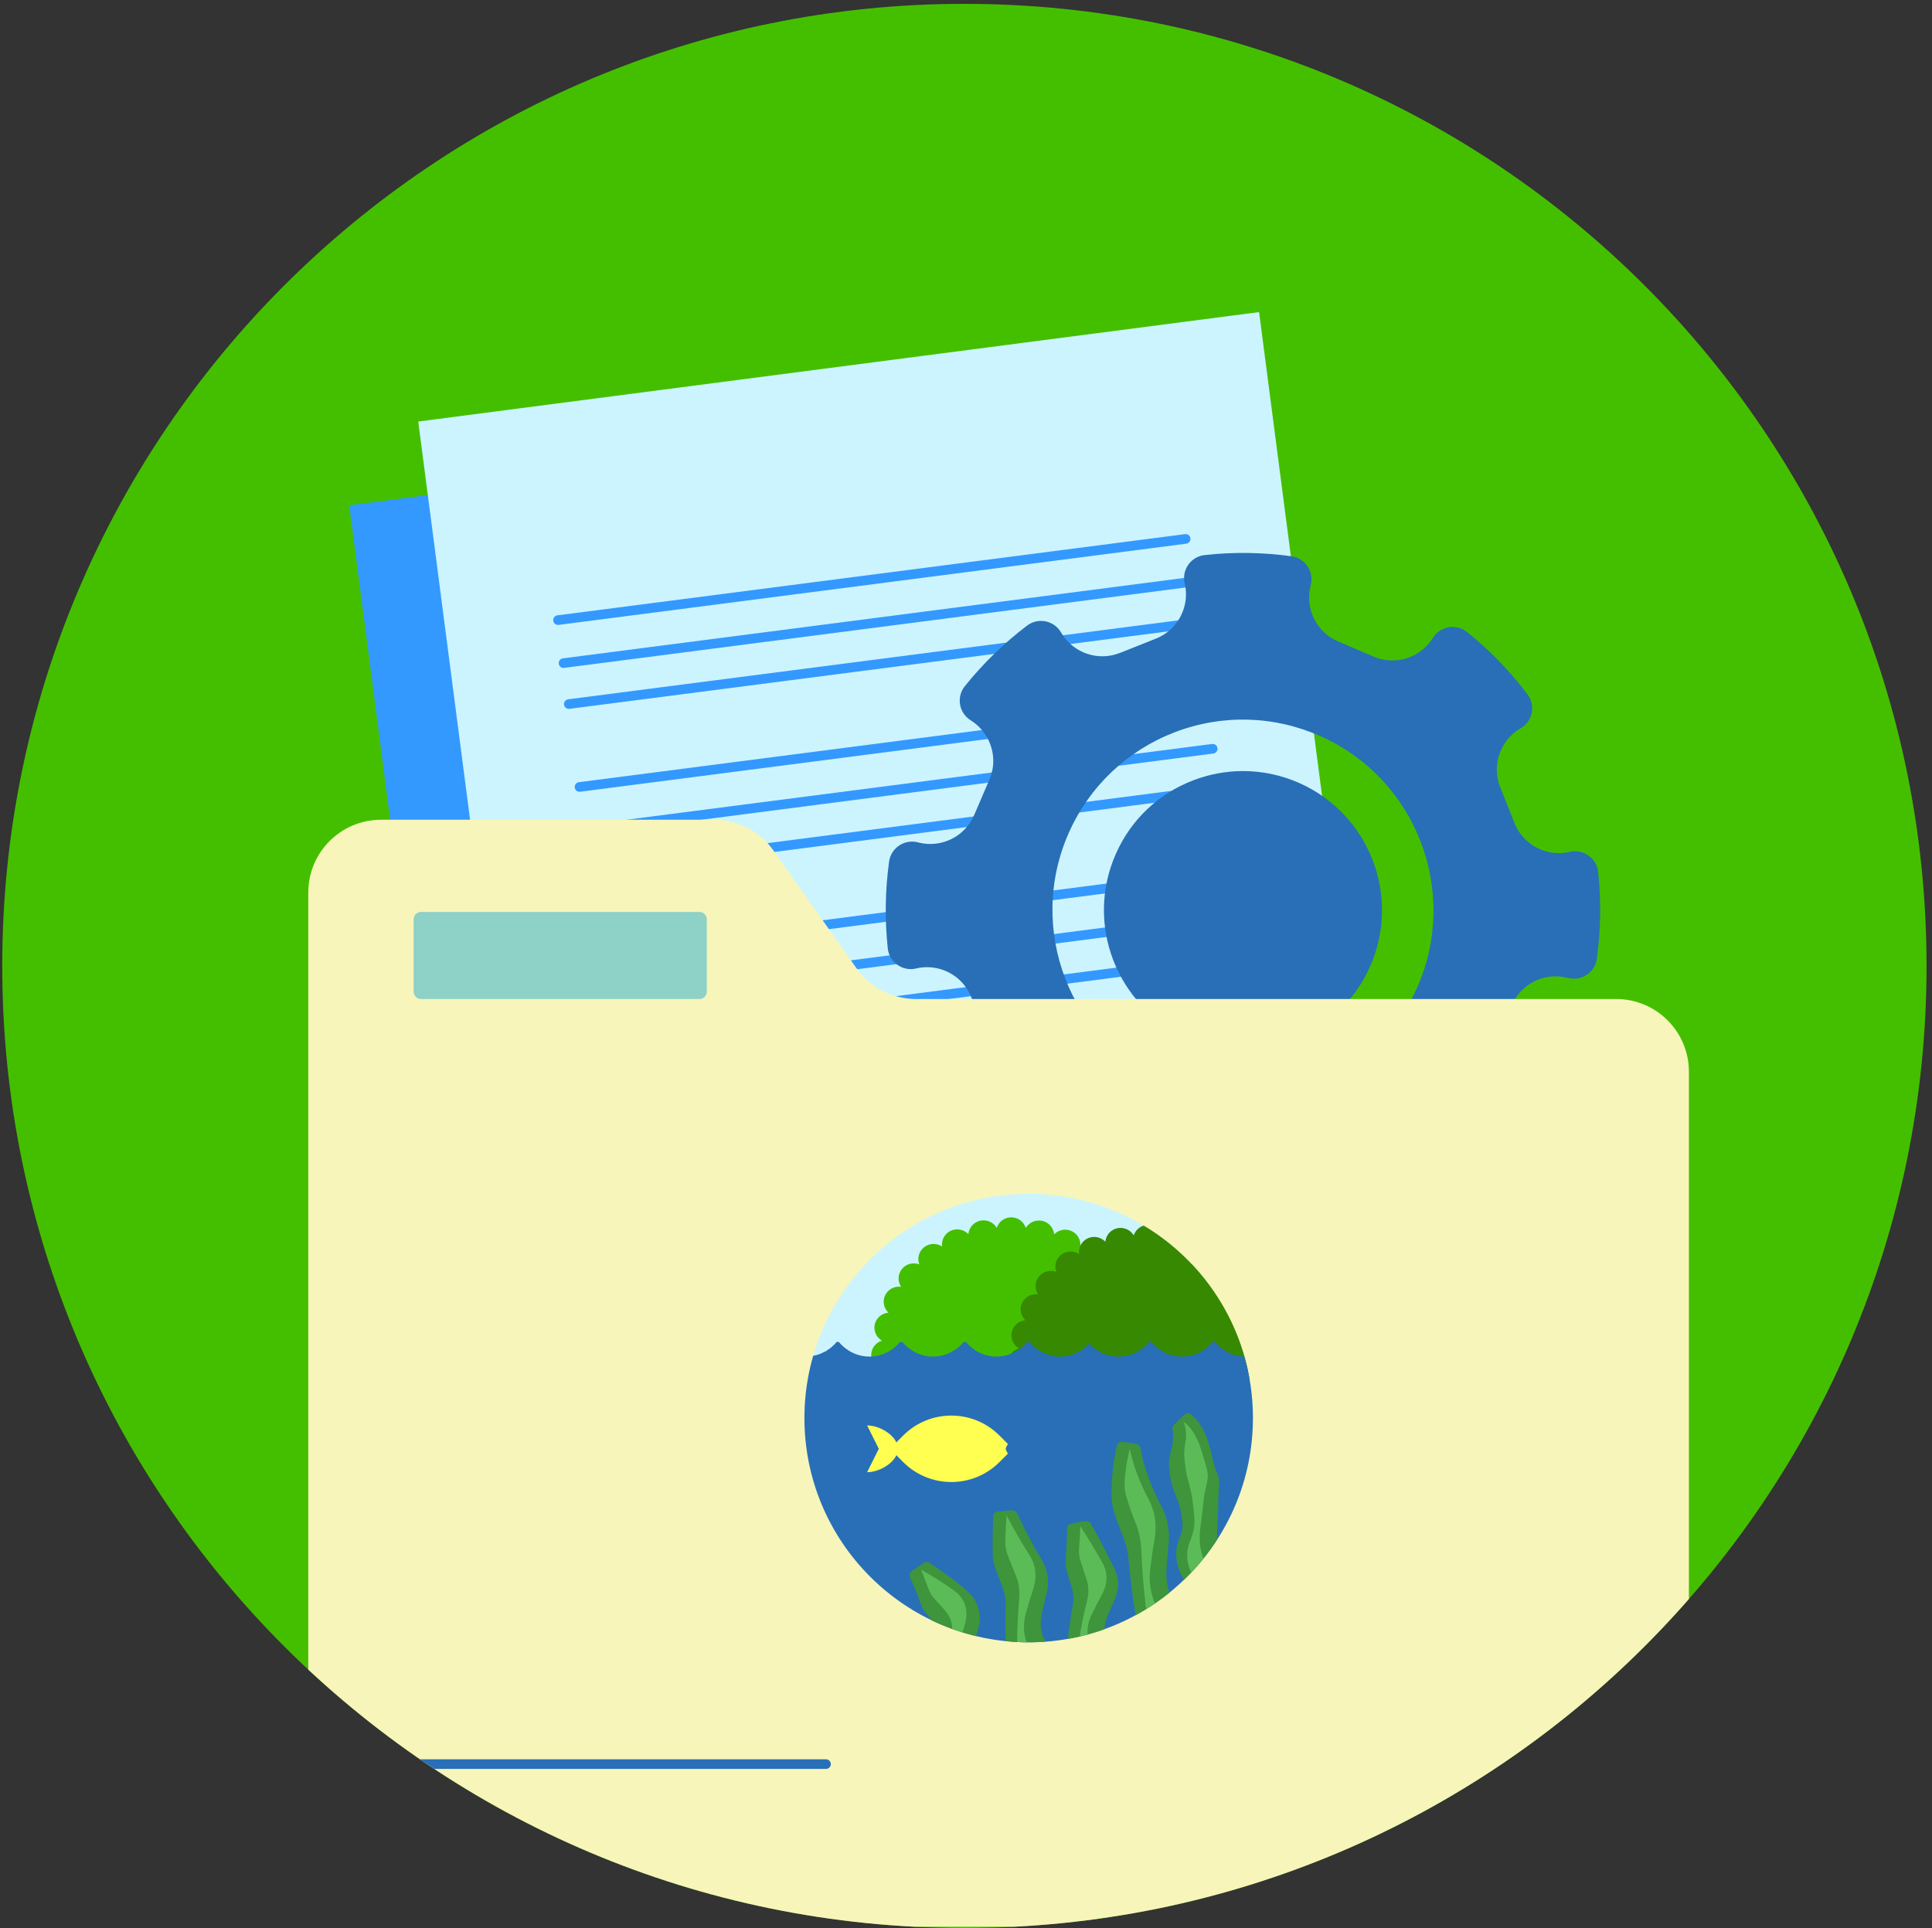 <?xml version="1.0" encoding="UTF-8"?>
<!-- Generated by Pixelmator Pro 3.5.7 -->
<svg class="svg-inline-icon" viewBox="0 0 502 501" xmlns="http://www.w3.org/2000/svg">
    <rect x="0" y="0" width="502" height="501" fill="#333333" stroke="none"/>
    <g id="Wetlands-copy">
        <g id="Group">
            <path id="Path" fill="#44bf00" stroke="none" d="M 250.583 501 C 388.654 501 500.583 389.071 500.583 251 C 500.583 112.929 388.654 1 250.583 1 C 112.512 1 0.583 112.929 0.583 251 C 0.583 389.071 112.512 501 250.583 501"/>
            <clipPath id="clipPath-g9mPc-1">
                <path d="M 0.583 251 C 0.583 389.071 112.513 501 250.583 501 L 250.583 501 C 388.654 501 500.583 389.071 500.583 251 L 500.583 251 C 500.583 112.929 388.654 1 250.583 1 L 250.583 1 C 112.513 1 0.583 112.929 0.583 251"/>
            </clipPath>
            <g id="g1" clip-path="url(#clipPath-g9mPc-1)">
                <path id="path1" fill="#3399ff" stroke="none" d="M 127.547 414.035 L 90.748 131.302 L 309.227 102.864 L 346.027 385.598 Z"/>
                <path id="path2" fill="#3399ff" stroke="#3399ff" stroke-width="2.5" stroke-linecap="round" d="M 129.872 204.722 L 292.963 183.618"/>
                <path id="path3" fill="#3399ff" stroke="#3399ff" stroke-width="2.5" stroke-linecap="round" d="M 135.463 248.075 L 298.555 226.971"/>
                <path id="path4" fill="#3399ff" stroke="#3399ff" stroke-width="2.5" stroke-linecap="round" d="M 141.054 291.429 L 304.146 270.325"/>
                <path id="path5" fill="#3399ff" stroke="#3399ff" stroke-width="2.5" stroke-linecap="round" d="M 146.645 334.783 L 309.737 313.679"/>
                <path id="path6" fill="#3399ff" stroke="#3399ff" stroke-width="2.5" stroke-linecap="round" d="M 152.236 378.137 L 315.328 357.033"/>
                <path id="path7" fill="#3399ff" stroke="#3399ff" stroke-width="2.5" stroke-linecap="round" d="M 127.059 182.909 L 290.15 161.805"/>
                <path id="path8" fill="#3399ff" stroke="#3399ff" stroke-width="2.5" stroke-linecap="round" d="M 132.65 226.263 L 295.742 205.158"/>
                <path id="path9" fill="#3399ff" stroke="#3399ff" stroke-width="2.5" stroke-linecap="round" d="M 138.241 269.616 L 301.333 248.512"/>
                <path id="path10" fill="#3399ff" stroke="#3399ff" stroke-width="2.5" stroke-linecap="round" d="M 143.832 312.97 L 306.924 291.866"/>
                <path id="path11" fill="#3399ff" stroke="#3399ff" stroke-width="2.5" stroke-linecap="round" d="M 149.423 356.324 L 312.515 335.22"/>
                <path id="path12" fill="#3399ff" stroke="#3399ff" stroke-width="2.5" stroke-linecap="round" d="M 128.5 194.081 L 291.591 172.977"/>
                <path id="path13" fill="#3399ff" stroke="#3399ff" stroke-width="2.5" stroke-linecap="round" d="M 134.09 237.435 L 297.182 216.331"/>
                <path id="path14" fill="#3399ff" stroke="#3399ff" stroke-width="2.5" stroke-linecap="round" d="M 139.682 280.789 L 302.773 259.685"/>
                <path id="path15" fill="#3399ff" stroke="#3399ff" stroke-width="2.5" stroke-linecap="round" d="M 145.273 324.143 L 308.365 303.039"/>
                <path id="path16" fill="#3399ff" stroke="#3399ff" stroke-width="2.5" stroke-linecap="round" d="M 150.864 367.496 L 313.955 346.392"/>
                <path id="path17" fill="#ccf4ff" stroke="none" d="M 145.474 392.267 L 108.674 109.534 L 327.153 81.096 L 363.953 363.83 Z"/>
                <path id="path18" fill="none" stroke="#3399ff" stroke-width="2.5" stroke-linecap="round" d="M 147.799 182.953 L 310.89 161.849"/>
                <path id="path19" fill="none" stroke="#3399ff" stroke-width="2.5" stroke-linecap="round" d="M 153.39 226.307 L 316.482 205.203"/>
                <path id="path20" fill="none" stroke="#3399ff" stroke-width="2.5" stroke-linecap="round" d="M 158.981 269.661 L 322.073 248.557"/>
                <path id="path21" fill="none" stroke="#3399ff" stroke-width="2.5" stroke-linecap="round" d="M 164.572 313.015 L 327.664 291.911"/>
                <path id="path22" fill="none" stroke="#3399ff" stroke-width="2.5" stroke-linecap="round" d="M 170.163 356.369 L 333.255 335.265"/>
                <path id="path23" fill="none" stroke="#3399ff" stroke-width="2.5" stroke-linecap="round" d="M 144.986 161.14 L 308.077 140.036"/>
                <path id="path24" fill="none" stroke="#3399ff" stroke-width="2.5" stroke-linecap="round" d="M 150.577 204.494 L 313.668 183.39"/>
                <path id="path25" fill="none" stroke="#3399ff" stroke-width="2.5" stroke-linecap="round" d="M 156.168 247.848 L 319.26 226.743"/>
                <path id="path26" fill="none" stroke="#3399ff" stroke-width="2.5" stroke-linecap="round" d="M 161.759 291.201 L 324.85 270.097"/>
                <path id="path27" fill="none" stroke="#3399ff" stroke-width="2.5" stroke-linecap="round" d="M 167.35 334.555 L 330.442 313.451"/>
                <path id="path28" fill="none" stroke="#3399ff" stroke-width="2.5" stroke-linecap="round" d="M 146.426 172.312 L 309.518 151.208"/>
                <path id="path29" fill="none" stroke="#3399ff" stroke-width="2.5" stroke-linecap="round" d="M 152.017 215.666 L 315.109 194.562"/>
                <path id="path30" fill="none" stroke="#3399ff" stroke-width="2.5" stroke-linecap="round" d="M 157.609 259.02 L 320.7 237.916"/>
                <path id="path31" fill="none" stroke="#3399ff" stroke-width="2.5" stroke-linecap="round" d="M 163.2 302.374 L 326.291 281.27"/>
                <path id="path32" fill="none" stroke="#3399ff" stroke-width="2.5" stroke-linecap="round" d="M 168.791 345.728 L 331.883 324.624"/>
                <path id="path33" fill="#286fb7" stroke="none" d="M 355.958 251.238 C 347.837 269.421 326.441 277.646 308.225 269.521 C 290.041 261.4 281.854 239.976 289.975 221.792 C 293.887 212.967 301.041 206.213 310.029 202.771 C 314.241 201.167 318.62 200.363 322.966 200.363 C 327.979 200.363 332.962 201.4 337.675 203.504 C 355.891 211.629 364.079 233.021 355.958 251.238"/>
                <path id="path34" fill="#286fb7" stroke="none" d="M 368.192 256.687 C 364.079 265.879 357.496 273.2 349.575 278.246 C 341.65 283.258 332.392 286.004 322.9 286.004 C 316.15 286.004 309.329 284.633 302.812 281.72 C 277.875 270.591 266.646 241.279 277.742 216.341 C 283.125 204.274 292.917 195.016 305.25 190.271 C 317.587 185.558 331.058 185.925 343.121 191.308 C 368.058 202.404 379.288 231.754 368.192 256.687 M 415.254 226.537 C 414.854 222.958 411.375 220.554 407.871 221.358 C 406.933 221.591 405.962 221.691 405.025 221.691 C 400.079 221.691 395.433 218.683 393.529 213.904 L 389.821 204.579 C 387.579 198.996 389.683 192.608 394.8 189.433 L 395.267 189.166 C 398.275 187.329 399.046 183.254 396.904 180.441 C 392.392 174.458 387.146 169.012 381.196 164.233 C 378.387 161.958 374.208 162.695 372.304 165.771 C 369.962 169.512 365.95 171.621 361.775 171.621 C 360.137 171.621 358.462 171.283 356.896 170.616 L 347.671 166.67 C 342.121 164.3 339.113 158.283 340.483 152.433 L 340.617 151.896 C 341.417 148.454 339.079 145.045 335.571 144.545 C 328.012 143.508 320.425 143.408 313.008 144.241 C 309.429 144.608 306.988 148.087 307.825 151.595 C 308.058 152.533 308.158 153.504 308.158 154.437 C 308.158 159.416 305.15 164.033 300.371 165.937 L 291.046 169.646 C 285.429 171.887 279.046 169.779 275.904 164.666 L 275.637 164.233 C 273.762 161.191 269.721 160.42 266.879 162.558 C 260.929 167.07 255.479 172.354 250.7 178.304 C 248.425 181.112 249.162 185.291 252.204 187.162 C 255.946 189.504 258.088 193.545 258.088 197.725 C 258.088 199.362 257.754 201 257.083 202.57 L 253.108 211.829 C 250.733 217.345 244.717 220.354 238.867 218.983 L 238.367 218.85 C 234.925 218.045 231.483 220.387 231.012 223.896 C 229.975 231.45 229.875 239.041 230.679 246.491 C 231.079 250.07 234.521 252.475 238.033 251.67 L 238.067 251.641 C 244.017 250.271 250.1 253.412 252.371 259.129 L 256.113 268.454 C 258.354 274.033 256.217 280.42 251.1 283.562 L 250.667 283.862 C 247.658 285.7 246.887 289.779 249.029 292.587 C 253.542 298.537 258.787 304.016 264.738 308.795 C 267.546 311.037 271.725 310.333 273.629 307.258 C 275.971 303.516 279.983 301.408 284.158 301.408 C 285.796 301.408 287.471 301.712 289.038 302.412 L 298.262 306.358 C 303.812 308.733 306.821 314.746 305.45 320.595 L 305.317 321.133 C 304.483 324.575 306.821 327.983 310.333 328.483 C 317.921 329.521 325.508 329.591 332.925 328.787 C 336.504 328.383 338.946 324.941 338.108 321.433 C 337.875 320.496 337.775 319.529 337.775 318.591 C 337.775 313.612 340.783 309 345.562 307.091 L 354.887 303.35 C 360.471 301.141 366.854 303.25 370.029 308.362 L 370.296 308.795 C 372.171 311.808 376.212 312.575 379.054 310.47 C 385.004 305.958 390.454 300.675 395.233 294.725 C 397.508 291.916 396.771 287.741 393.729 285.833 L 393.696 285.833 C 388.512 282.625 386.442 276.075 388.85 270.425 L 392.825 261.2 C 395.2 255.683 401.183 252.641 407.067 254.045 L 407.567 254.146 C 411.008 254.983 414.454 252.641 414.921 249.133 C 415.958 241.579 416.058 233.991 415.254 226.537"/>
                <path id="path35" fill="#f7f5ba" stroke="none" d="M 222.531 251.581 L 200.985 221.027 C 197.443 216.002 191.677 213.015 185.531 213.015 L 99.014 213.015 C 88.568 213.015 80.102 221.477 80.102 231.923 L 80.102 259.594 L 80.102 481.769 C 80.102 492.214 88.568 500.681 99.014 500.681 L 419.923 500.681 C 430.368 500.681 438.835 492.214 438.835 481.769 L 438.835 278.506 C 438.835 268.061 430.368 259.594 419.923 259.594 L 237.985 259.594 C 231.839 259.594 226.073 256.606 222.531 251.581"/>
                <path id="path36" fill="#8ed1c6" stroke="none" d="M 181.74 259.595 L 109.385 259.595 C 108.331 259.595 107.477 258.74 107.477 257.686 L 107.477 238.878 C 107.477 237.824 108.331 236.97 109.385 236.97 L 181.74 236.97 C 182.794 236.97 183.648 237.824 183.648 238.878 L 183.648 257.686 C 183.648 258.74 182.794 259.595 181.74 259.595"/>
                <path id="path37" fill="none" stroke="#286fb7" stroke-width="2.5" stroke-linecap="round" stroke-linejoin="round" d="M 107.477 458.406 L 214.631 458.406"/>
            </g>
        </g>
        <clipPath id="clipPath-g9mPc-2">
            <path d="M 209.017 368.492 C 209.017 400.667 235.104 426.758 267.283 426.758 L 267.283 426.758 C 299.462 426.758 325.554 400.667 325.554 368.492 L 325.554 368.492 C 325.554 336.312 299.462 310.221 267.283 310.221 L 267.283 310.221 C 235.104 310.221 209.017 336.312 209.017 368.492"/>
        </clipPath>
        <g id="g2" clip-path="url(#clipPath-g9mPc-2)">
            <path id="path38" fill="#ccf4ff" stroke="none" d="M 333.604 368.2 L 199.346 368.2 L 199.346 262.792 L 333.604 262.792 Z"/>
            <path id="path39" fill="#44bf00" stroke="none" d="M 369.382 348.574 C 370.827 347.72 371.636 346.033 371.24 344.32 C 370.848 342.616 369.39 341.441 367.723 341.283 C 368.94 340.137 369.348 338.308 368.577 336.729 C 367.811 335.153 366.127 334.328 364.465 334.545 C 365.394 333.153 365.382 331.283 364.273 329.912 C 363.173 328.545 361.34 328.112 359.773 328.691 C 360.365 327.128 359.932 325.308 358.54 324.216 C 357.161 323.124 355.278 323.104 353.877 324.012 C 354.107 322.362 353.273 320.683 351.673 319.92 C 350.077 319.162 348.24 319.558 347.077 320.749 C 346.932 319.091 345.74 317.637 344.011 317.245 C 342.286 316.857 340.586 317.645 339.715 319.066 C 339.198 317.479 337.711 316.328 335.936 316.328 C 334.165 316.328 332.686 317.47 332.161 319.045 C 331.298 317.612 329.59 316.816 327.857 317.203 C 326.136 317.591 324.948 319.033 324.79 320.683 C 323.627 319.479 321.778 319.078 320.177 319.836 C 318.586 320.595 317.752 322.262 317.969 323.903 C 316.565 322.982 314.673 322.999 313.286 324.095 C 311.903 325.183 311.465 326.991 312.048 328.545 C 310.473 327.958 308.632 328.387 307.523 329.762 C 306.423 331.128 306.403 332.987 307.319 334.374 C 305.648 334.145 303.952 334.97 303.182 336.553 C 302.415 338.128 302.815 339.945 304.019 341.095 C 302.34 341.241 300.873 342.42 300.478 344.132 C 300.086 345.833 300.882 347.516 302.315 348.374 C 300.711 348.887 299.544 350.357 299.544 352.116 C 299.544 352.199 299.565 352.283 299.573 352.366 C 299.561 352.453 299.544 352.533 299.544 352.62 C 299.544 354.628 301.19 356.253 303.215 356.253 L 367.419 356.253 L 367.419 356.149 C 367.657 356.195 367.89 356.253 368.14 356.253 C 370.34 356.253 372.127 354.487 372.127 352.308 C 372.127 350.558 370.973 349.095 369.382 348.574"/>
            <path id="path40" fill="#44bf00" stroke="none" d="M 296.202 348.574 C 297.648 347.72 298.457 346.033 298.061 344.32 C 297.669 342.616 296.211 341.441 294.544 341.283 C 295.761 340.137 296.169 338.308 295.398 336.729 C 294.632 335.153 292.948 334.328 291.286 334.545 C 292.215 333.153 292.202 331.283 291.094 329.912 C 289.994 328.545 288.161 328.112 286.594 328.691 C 287.186 327.128 286.752 325.308 285.361 324.216 C 283.982 323.124 282.098 323.104 280.698 324.012 C 280.927 322.362 280.094 320.683 278.494 319.92 C 276.898 319.162 275.061 319.558 273.898 320.749 C 273.752 319.091 272.561 317.637 270.832 317.245 C 269.107 316.857 267.407 317.645 266.536 319.066 C 266.019 317.479 264.532 316.328 262.757 316.328 C 260.986 316.328 259.507 317.47 258.982 319.045 C 258.119 317.612 256.411 316.816 254.677 317.203 C 252.957 317.591 251.769 319.033 251.611 320.683 C 250.448 319.479 248.598 319.078 246.998 319.836 C 245.407 320.595 244.573 322.262 244.79 323.903 C 243.386 322.982 241.494 322.999 240.107 324.095 C 238.723 325.183 238.286 326.991 238.869 328.545 C 237.294 327.958 235.453 328.387 234.344 329.762 C 233.244 331.128 233.223 332.987 234.14 334.374 C 232.469 334.145 230.773 334.97 230.002 336.553 C 229.236 338.128 229.636 339.945 230.84 341.095 C 229.161 341.241 227.694 342.42 227.298 344.132 C 226.907 345.833 227.703 347.516 229.136 348.374 C 227.532 348.887 226.365 350.357 226.365 352.116 C 226.365 352.199 226.386 352.283 226.394 352.366 C 226.382 352.453 226.365 352.533 226.365 352.62 C 226.365 354.628 228.011 356.253 230.036 356.253 L 294.24 356.253 L 294.24 356.149 C 294.478 356.195 294.711 356.253 294.961 356.253 C 297.161 356.253 298.948 354.487 298.948 352.308 C 298.948 350.558 297.794 349.095 296.202 348.574"/>
            <path id="path41" fill="#368900" stroke="none" d="M 331.798 350.541 C 333.244 349.687 334.052 347.999 333.656 346.287 C 333.265 344.583 331.806 343.408 330.14 343.249 C 331.356 342.104 331.765 340.274 330.994 338.695 C 330.227 337.12 328.544 336.295 326.881 336.512 C 327.81 335.12 327.798 333.249 326.69 331.878 C 325.59 330.512 323.756 330.078 322.19 330.658 C 322.781 329.095 322.348 327.274 320.956 326.183 C 319.577 325.091 317.694 325.07 316.294 325.979 C 316.523 324.328 315.69 322.649 314.09 321.887 C 312.494 321.128 310.656 321.524 309.494 322.716 C 309.348 321.058 308.156 319.604 306.427 319.211 C 304.702 318.824 303.002 319.612 302.131 321.033 C 301.615 319.445 300.127 318.295 298.352 318.295 C 296.581 318.295 295.102 319.437 294.577 321.012 C 293.715 319.578 292.006 318.783 290.273 319.17 C 288.552 319.558 287.365 320.999 287.206 322.649 C 286.044 321.445 284.194 321.045 282.594 321.803 C 281.002 322.562 280.169 324.229 280.385 325.87 C 278.981 324.949 277.09 324.966 275.702 326.062 C 274.319 327.149 273.881 328.958 274.465 330.512 C 272.89 329.924 271.048 330.354 269.94 331.729 C 268.84 333.095 268.819 334.953 269.735 336.341 C 268.065 336.112 266.369 336.937 265.598 338.52 C 264.831 340.095 265.231 341.912 266.435 343.062 C 264.756 343.208 263.29 344.387 262.894 346.099 C 262.502 347.799 263.298 349.482 264.731 350.341 C 263.127 350.854 261.96 352.324 261.96 354.083 C 261.96 354.166 261.981 354.249 261.99 354.333 C 261.977 354.42 261.96 354.499 261.96 354.586 C 261.96 356.595 263.606 358.22 265.631 358.22 L 329.835 358.22 L 329.835 358.116 C 330.073 358.162 330.306 358.22 330.556 358.22 C 332.756 358.22 334.544 356.453 334.544 354.274 C 334.544 352.524 333.39 351.062 331.798 350.541"/>
            <path id="path42" fill="#286fb7" stroke="none" d="M 201.48 348.706 C 203.351 351.001 206.251 352.51 209.451 352.51 C 209.814 352.51 210.239 352.451 210.601 352.389 L 210.901 352.389 C 211.201 352.326 211.447 352.268 211.747 352.209 C 211.868 352.209 211.926 352.147 212.051 352.147 C 212.289 352.089 212.535 352.026 212.772 351.905 C 212.897 351.905 213.014 351.847 213.135 351.785 C 213.376 351.664 213.622 351.605 213.801 351.484 C 213.922 351.422 214.043 351.364 214.164 351.301 C 214.347 351.243 214.585 351.122 214.768 351.001 C 214.889 350.88 215.01 350.822 215.068 350.76 C 215.31 350.639 215.493 350.518 215.672 350.334 C 215.793 350.276 215.855 350.214 215.976 350.155 C 216.155 349.972 216.339 349.793 216.518 349.609 C 216.639 349.551 216.701 349.489 216.76 349.43 C 217.001 349.189 217.185 348.947 217.364 348.706 L 217.968 348.706 C 219.839 351.001 222.739 352.51 225.939 352.51 C 229.139 352.51 231.98 351.001 233.851 348.706 L 234.455 348.706 C 236.389 351.001 239.226 352.51 242.426 352.51 C 244.48 352.51 246.414 351.905 247.985 350.822 C 248.889 350.276 249.735 349.551 250.401 348.706 L 251.001 348.706 C 252.876 351.001 255.714 352.51 258.914 352.51 C 262.114 352.51 265.014 351.001 266.889 348.706 L 267.489 348.706 C 269.364 351.001 272.201 352.51 275.401 352.51 C 278.422 352.51 281.139 351.18 283.014 349.126 C 284.885 351.18 287.601 352.51 290.622 352.51 C 293.885 352.51 296.722 351.001 298.597 348.706 L 299.197 348.706 C 301.072 351.001 303.91 352.51 307.11 352.51 C 310.372 352.51 313.209 351.001 315.084 348.706 L 315.685 348.706 C 317.56 351.001 320.397 352.51 323.597 352.51 C 325.531 352.51 327.343 351.968 328.914 351.06 C 329.939 350.397 330.847 349.609 331.572 348.706 L 332.172 348.706 L 332.172 445.701 L 194.489 445.701 Z"/>
            <path id="path43" fill="#ffff52" stroke="none" d="M 261.89 375.22 L 259.69 373.02 C 252.786 366.115 241.594 366.115 234.686 373.02 L 233.032 374.678 C 232.982 374.724 232.965 374.791 232.923 374.84 C 231.748 372.286 228.094 370.399 225.307 370.399 L 228.344 376.478 L 225.307 382.553 C 228.094 382.553 231.748 380.669 232.923 378.111 C 232.965 378.161 232.982 378.228 233.032 378.274 L 234.686 379.932 C 241.594 386.836 252.786 386.836 259.69 379.932 L 261.89 377.732 C 261.148 376.478 261.148 376.478 261.89 375.22"/>
            <path id="path44" fill="#3e953b" stroke="none" d="M 288.876 440.27 L 291.58 438.662 C 292.218 438.278 292.68 437.766 292.722 437.416 C 293.009 434.729 292.492 432.683 290.888 430.845 C 290.034 429.866 289.205 428.828 288.417 427.732 C 286.83 425.549 286.588 422.824 287.692 420.128 C 288.305 418.624 288.959 417.145 289.622 415.666 C 290.863 412.933 290.867 410.203 289.547 407.562 C 287.567 403.612 285.542 399.512 283.243 395.637 C 283.042 395.299 282.309 395.162 281.505 395.312 L 278.797 395.82 C 277.938 395.979 277.272 396.399 277.272 396.774 C 277.272 399.604 277.118 402.449 276.922 405.336 C 276.851 406.374 276.963 407.412 277.263 408.428 L 278.53 412.729 C 278.963 414.203 279.026 415.732 278.726 417.303 C 278.118 420.566 277.605 423.933 277.372 427.474 C 277.159 430.403 278.309 433.291 280.634 435.47 C 282.697 437.399 284.901 439.137 287.18 440.574 C 287.522 440.791 288.218 440.666 288.876 440.27"/>
            <path id="path45" fill="#5bbc57" stroke="none" d="M 286.375 405.942 C 287.917 408.65 287.867 411.458 286.317 414.346 C 285.405 416.058 284.509 417.783 283.659 419.55 C 281.971 423.029 282.242 426.587 284.467 429.45 C 285.492 430.75 286.555 431.992 287.659 433.146 C 289.146 434.696 289.842 436.479 289.909 438.708 C 287.792 437.642 285.713 436.304 283.713 434.771 C 281.142 432.8 279.955 430 280.317 427.071 C 280.775 423.192 281.571 419.521 282.471 415.933 C 282.946 414.042 282.909 412.196 282.33 410.413 L 280.755 405.612 C 280.409 404.583 280.28 403.513 280.367 402.438 C 280.521 400.5 280.642 398.558 280.696 396.6 C 282.709 399.587 284.571 402.775 286.375 405.942"/>
            <path id="path46" fill="#3e953b" stroke="none" d="M 273.411 442.015 L 276.277 440.719 C 276.957 440.411 277.457 439.923 277.507 439.519 C 277.877 436.444 277.169 433.798 275.361 431.585 C 274.402 430.406 273.444 429.206 272.515 427.985 C 270.64 425.552 270.019 422.556 270.677 419.419 C 271.065 417.665 271.453 415.939 271.898 414.227 C 272.703 411.061 272.323 408.161 270.752 405.494 C 268.382 401.502 266.177 397.331 264.165 393.002 C 263.986 392.627 263.261 392.406 262.448 392.481 L 259.707 392.74 C 258.836 392.819 258.144 393.227 258.127 393.673 C 257.936 397.036 257.894 400.415 257.932 403.811 C 257.953 405.036 258.157 406.244 258.586 407.394 C 259.157 409.01 259.79 410.606 260.407 412.194 C 261.069 413.802 261.344 415.498 261.307 417.273 C 261.207 420.939 261.215 424.648 261.39 428.381 C 261.527 431.477 262.844 434.298 265.232 436.485 C 267.336 438.444 269.502 440.306 271.673 442.098 C 271.994 442.369 272.711 442.331 273.411 442.015"/>
            <path id="path47" fill="#5bbc57" stroke="none" d="M 267.434 404.013 C 269.213 406.796 269.505 409.783 268.405 413.15 C 267.759 415.133 267.13 417.154 266.568 419.196 C 265.438 423.242 266.193 427.017 268.713 430.046 C 269.88 431.421 271.034 432.783 272.238 434.104 C 273.826 435.883 274.605 438.021 274.563 440.483 C 272.455 438.987 270.363 437.417 268.309 435.775 C 265.647 433.675 264.292 430.879 264.284 427.717 C 264.284 423.538 264.472 419.404 264.818 415.329 C 265.001 413.183 264.688 411.15 263.88 409.225 C 263.159 407.492 262.447 405.742 261.792 403.971 C 261.351 402.825 261.155 401.617 261.201 400.388 C 261.267 398.192 261.388 396 261.559 393.821 C 263.405 397.342 265.351 400.742 267.434 404.013"/>
            <path id="path48" fill="#3e953b" stroke="none" d="M 309.416 435.024 L 312.195 433.545 C 312.849 433.2 313.295 432.629 313.278 432.154 C 313.153 428.504 311.982 425.308 309.761 422.629 C 308.574 421.2 307.411 419.746 306.257 418.271 C 303.965 415.329 302.861 411.737 303.09 407.912 C 303.219 405.787 303.386 403.691 303.615 401.633 C 304.032 397.808 303.386 394.42 301.724 391.295 C 299.224 386.595 297.232 381.595 296.291 376.121 C 296.207 375.646 295.557 375.212 294.745 375.095 L 292.02 374.716 C 291.153 374.591 290.382 374.933 290.249 375.496 C 289.224 379.733 288.824 384.125 288.811 388.483 C 288.82 390.058 289.061 391.612 289.536 393.095 C 290.199 395.166 290.953 397.179 291.745 399.154 C 292.57 401.154 293.065 403.233 293.253 405.396 C 293.64 409.866 294.199 414.283 294.907 418.733 C 295.486 422.425 297.27 425.758 300.061 428.375 C 302.536 430.7 305.057 432.941 307.62 435.091 C 307.999 435.416 308.736 435.383 309.416 435.024"/>
            <path id="path49" fill="#5bbc57" stroke="none" d="M 298.364 389.423 C 300.16 392.803 300.672 396.29 299.947 400.356 C 299.51 402.752 299.156 405.207 298.868 407.682 C 298.289 412.582 299.614 417.09 302.668 420.719 C 304.068 422.382 305.485 424.011 306.93 425.606 C 308.855 427.749 310.005 430.319 310.364 433.24 C 307.922 431.419 305.51 429.527 303.13 427.557 C 300.068 425.027 298.235 421.723 297.772 417.932 C 297.176 412.94 296.739 407.969 296.568 403.015 C 296.485 400.402 295.955 397.94 294.997 395.569 C 294.126 393.436 293.36 391.249 292.693 389.002 C 292.26 387.553 292.097 386.019 292.235 384.499 C 292.468 381.777 292.897 379.086 293.555 376.49 C 294.547 381.173 296.272 385.453 298.364 389.423"/>
            <path id="path50" fill="#3e953b" stroke="none" d="M 315.864 416.841 L 317.989 414.52 C 318.485 413.966 318.83 413.374 318.851 413.112 C 318.959 412.037 319.122 411.312 319.035 410.474 C 318.947 409.666 318.668 408.757 318.147 407.703 C 317.597 406.604 317.168 405.203 316.739 403.72 C 315.872 400.749 316.318 397.562 316.459 393.624 C 316.593 391.524 316.497 389.512 316.635 387.841 C 316.743 386.274 316.801 385.17 316.785 384.574 C 316.793 384.083 316.535 383.516 316.055 382.349 C 314.593 379.099 314.572 371.549 309.31 367.395 C 308.86 367.053 308.089 367.266 307.514 367.836 L 305.531 369.749 C 304.91 370.374 304.501 370.995 304.564 371.187 C 305.122 372.729 304.839 375.016 304.055 377.783 C 303.785 378.824 303.66 380.02 303.785 381.357 C 303.955 383.195 304.247 385.345 305.051 387.399 C 305.843 389.42 306.56 391.183 306.851 392.908 C 307.147 394.674 307.36 396.262 307.18 397.399 C 306.993 398.47 306.593 399.391 306.122 400.687 C 305.368 402.708 305.268 405.887 307.051 409.57 C 308.605 412.599 310.918 415.836 314.172 417.445 C 314.66 417.674 315.351 417.412 315.864 416.841"/>
            <path id="path51" fill="#5bbc57" stroke="none" d="M 313.202 380.326 C 313.694 381.868 313.861 383.105 313.802 384.092 C 313.736 385.039 313.427 385.993 313.094 387.613 C 312.673 389.459 312.603 391.646 312.307 393.722 C 312.032 395.813 311.798 397.442 311.728 399.063 C 311.669 400.688 311.832 402.409 312.457 404.247 C 313.023 405.914 313.619 407.618 314.436 409.101 C 315.561 411.118 315.886 412.784 316.407 414.997 C 314.011 414.317 311.823 412.134 310.219 409.751 C 309.161 408.217 308.636 406.434 308.507 404.947 C 308.373 403.417 308.603 402.08 309.086 400.847 C 309.719 399.197 310.24 397.768 310.34 396.067 C 310.444 394.33 310.132 392.326 309.919 390.322 C 309.694 388.188 309.14 386.338 308.623 384.359 C 308.119 382.567 307.957 380.655 307.757 378.842 C 307.627 377.659 307.719 376.547 307.911 375.459 C 308.261 373.505 308.357 371.442 307.528 369.488 C 309.153 370.559 310.394 372.447 311.248 374.414 C 312.123 376.401 312.619 378.551 313.202 380.326"/>
            <path id="path52" fill="#3e953b" stroke="none" d="M 264.988 437.763 L 265.542 434.667 C 265.667 433.933 265.596 433.254 265.371 432.996 C 263.617 431.042 261.813 430.171 259.546 430.296 C 258.342 430.367 257.084 430.367 255.867 430.329 C 254.317 430.283 253.142 429.642 252.834 428.583 C 252.646 427.975 252.771 427.392 253.034 426.629 C 253.463 425.446 254.021 424.179 254.392 422.429 C 255.046 419.083 253.967 415.867 251.684 413.792 C 248.255 410.646 244.73 408.254 241.267 405.958 C 240.967 405.758 240.25 405.95 239.575 406.408 L 237.296 407.954 C 236.571 408.446 236.13 409.083 236.271 409.421 C 237.38 411.946 238.425 414.425 239.28 416.862 C 239.584 417.737 240.042 418.517 240.625 419.208 C 241.45 420.179 242.238 421.167 242.967 422.188 C 243.709 423.233 244.017 424.454 243.892 425.763 C 243.805 426.808 243.713 428.017 243.842 429.492 C 243.934 430.896 244.43 432.883 245.392 434.646 C 246.034 435.846 246.959 437.038 247.892 438.004 C 249.338 439.538 250.88 440.392 252.205 440.817 C 253.559 441.254 255.03 441.362 256.534 441.129 C 259.196 440.717 261.75 440.083 264.155 439.258 C 264.513 439.133 264.855 438.517 264.988 437.763"/>
            <path id="path53" fill="#5bbc57" stroke="none" d="M 248.113 413.481 C 250.584 415.29 251.671 418.298 250.842 421.602 C 250.371 423.585 249.634 425.298 249.042 427.048 C 248.563 428.456 248.567 430.056 249.309 431.452 C 249.821 432.423 250.717 433.244 251.638 433.714 C 252.571 434.202 253.571 434.415 254.58 434.427 C 256.15 434.448 257.692 434.381 259.196 434.227 C 261.209 434.027 262.917 434.598 264.534 435.977 C 262.467 436.911 260.259 437.698 257.93 438.306 C 254.888 439.006 252.292 438.498 249.863 435.773 C 249.1 434.86 248.313 433.74 247.855 432.64 C 246.371 429.052 247.217 426.402 247.384 423.906 C 247.555 422.102 247.03 420.385 245.942 419.015 C 244.963 417.777 243.925 416.61 242.855 415.481 C 242.167 414.752 241.638 413.915 241.296 412.964 C 240.68 411.26 240 409.552 239.317 407.848 C 242.259 409.573 245.209 411.327 248.113 413.481"/>
        </g>
    </g>
</svg>
